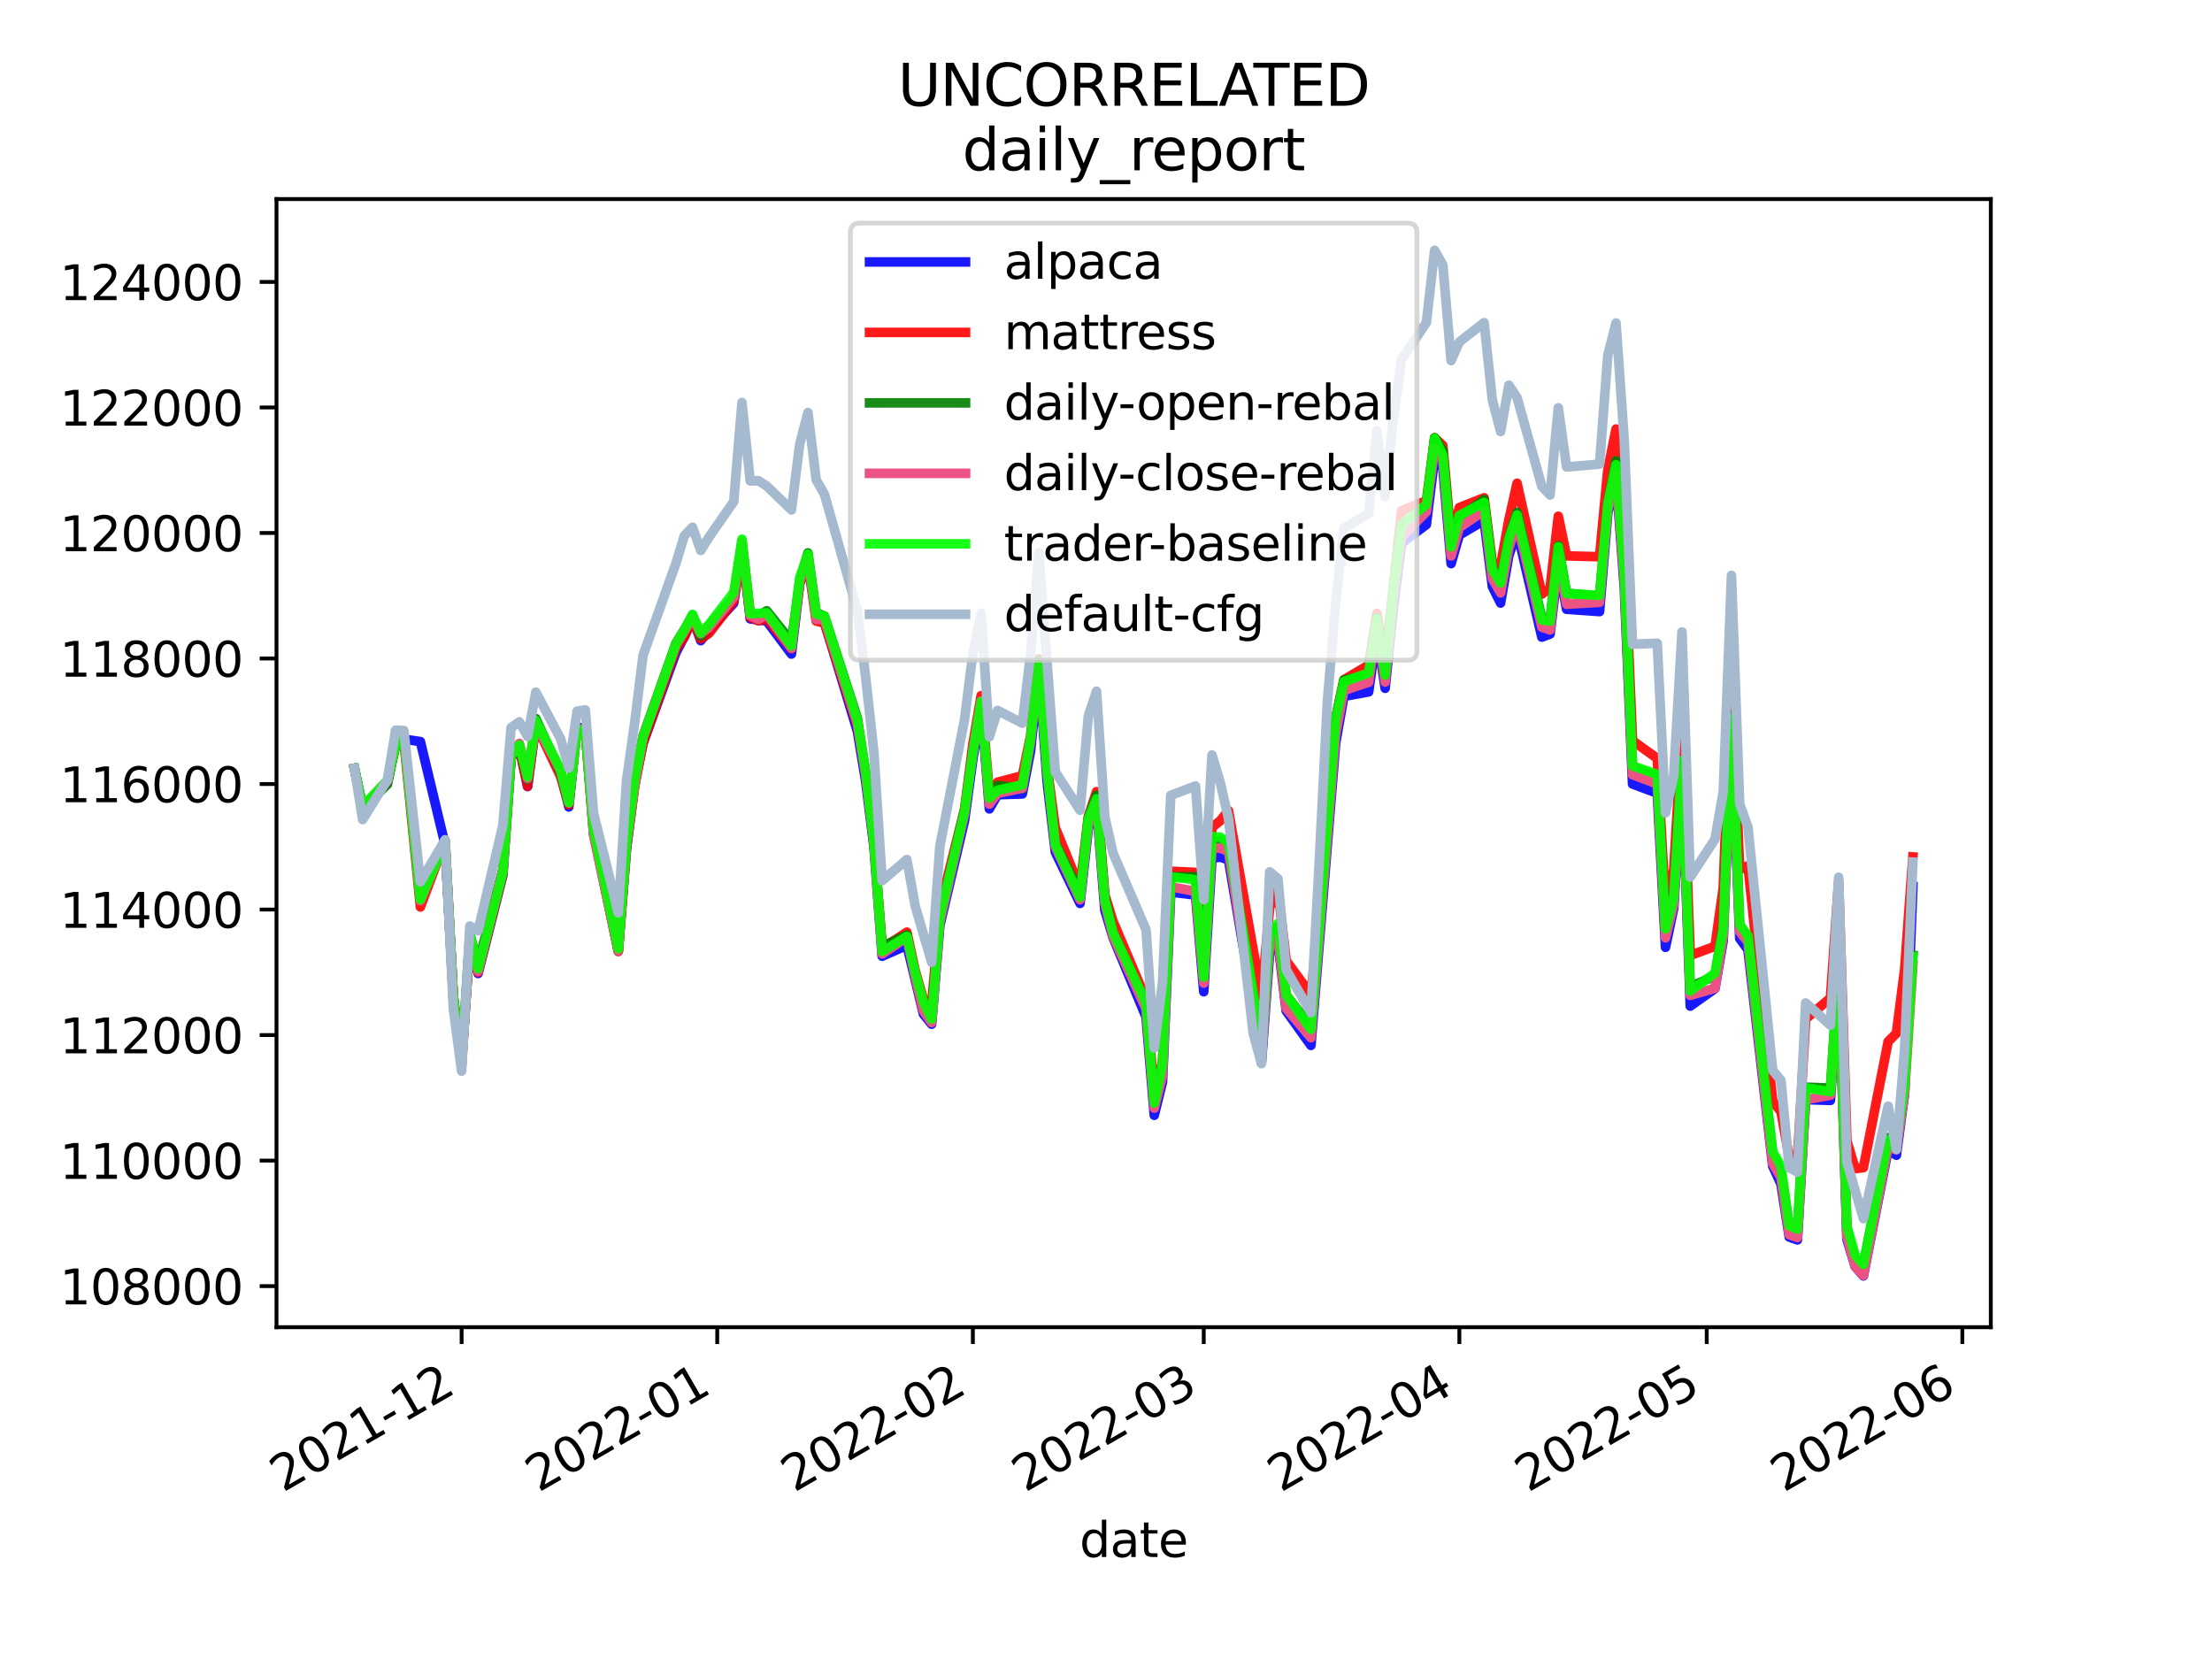 <?xml version="1.0" encoding="utf-8" standalone="no"?>
<!DOCTYPE svg PUBLIC "-//W3C//DTD SVG 1.1//EN"
  "http://www.w3.org/Graphics/SVG/1.1/DTD/svg11.dtd">
<svg height="345.6pt" version="1.1" viewBox="0 0 460.8 345.6" width="460.8pt" xmlns="http://www.w3.org/2000/svg" xmlns:xlink="http://www.w3.org/1999/xlink">
 <defs>
  <style type="text/css">*{stroke-linecap:butt;stroke-linejoin:round;}</style>
 </defs>
 <g id="figure_1">
  <g id="patch_1">
   <path d="M 0 345.6 
L 460.8 345.6 
L 460.8 0 
L 0 0 
z
" style="fill:#ffffff;"/>
  </g>
  <g id="axes_1">
   <g id="patch_2">
    <path d="M 57.6 276.48 
L 414.72 276.48 
L 414.72 41.472 
L 57.6 41.472 
z
" style="fill:#ffffff;"/>
   </g>
   <g id="matplotlib.axis_1">
    <g id="xtick_1">
     <g id="line2d_1">
      <defs>
       <path d="M 0 0 
L 0 3.5 
" id="mdad3deaa3d" style="stroke:#000000;stroke-width:0.8;"/>
      </defs>
      <g>
       <use style="stroke:#000000;stroke-width:0.8;" x="96.163" xlink:href="#mdad3deaa3d" y="276.48"/>
      </g>
     </g>
     <g id="text_1">
      <!-- 2021-12 -->
      <g transform="translate(58.939 310.952)rotate(-30)scale(0.1 -0.1)">
       <defs>
        <path d="M 1228 531 
L 3431 531 
L 3431 0 
L 469 0 
L 469 531 
Q 828 903 1448 1529 
Q 2069 2156 2228 2338 
Q 2531 2678 2651 2914 
Q 2772 3150 2772 3378 
Q 2772 3750 2511 3984 
Q 2250 4219 1831 4219 
Q 1534 4219 1204 4116 
Q 875 4013 500 3803 
L 500 4441 
Q 881 4594 1212 4672 
Q 1544 4750 1819 4750 
Q 2544 4750 2975 4387 
Q 3406 4025 3406 3419 
Q 3406 3131 3298 2873 
Q 3191 2616 2906 2266 
Q 2828 2175 2409 1742 
Q 1991 1309 1228 531 
z
" id="DejaVuSans-32" transform="scale(0.016)"/>
        <path d="M 2034 4250 
Q 1547 4250 1301 3770 
Q 1056 3291 1056 2328 
Q 1056 1369 1301 889 
Q 1547 409 2034 409 
Q 2525 409 2770 889 
Q 3016 1369 3016 2328 
Q 3016 3291 2770 3770 
Q 2525 4250 2034 4250 
z
M 2034 4750 
Q 2819 4750 3233 4129 
Q 3647 3509 3647 2328 
Q 3647 1150 3233 529 
Q 2819 -91 2034 -91 
Q 1250 -91 836 529 
Q 422 1150 422 2328 
Q 422 3509 836 4129 
Q 1250 4750 2034 4750 
z
" id="DejaVuSans-30" transform="scale(0.016)"/>
        <path d="M 794 531 
L 1825 531 
L 1825 4091 
L 703 3866 
L 703 4441 
L 1819 4666 
L 2450 4666 
L 2450 531 
L 3481 531 
L 3481 0 
L 794 0 
L 794 531 
z
" id="DejaVuSans-31" transform="scale(0.016)"/>
        <path d="M 313 2009 
L 1997 2009 
L 1997 1497 
L 313 1497 
L 313 2009 
z
" id="DejaVuSans-2d" transform="scale(0.016)"/>
       </defs>
       <use xlink:href="#DejaVuSans-32"/>
       <use x="63.623" xlink:href="#DejaVuSans-30"/>
       <use x="127.246" xlink:href="#DejaVuSans-32"/>
       <use x="190.869" xlink:href="#DejaVuSans-31"/>
       <use x="254.492" xlink:href="#DejaVuSans-2d"/>
       <use x="290.576" xlink:href="#DejaVuSans-31"/>
       <use x="354.199" xlink:href="#DejaVuSans-32"/>
      </g>
     </g>
    </g>
    <g id="xtick_2">
     <g id="line2d_2">
      <g>
       <use style="stroke:#000000;stroke-width:0.8;" x="149.414" xlink:href="#mdad3deaa3d" y="276.48"/>
      </g>
     </g>
     <g id="text_2">
      <!-- 2022-01 -->
      <g transform="translate(112.189 310.952)rotate(-30)scale(0.1 -0.1)">
       <use xlink:href="#DejaVuSans-32"/>
       <use x="63.623" xlink:href="#DejaVuSans-30"/>
       <use x="127.246" xlink:href="#DejaVuSans-32"/>
       <use x="190.869" xlink:href="#DejaVuSans-32"/>
       <use x="254.492" xlink:href="#DejaVuSans-2d"/>
       <use x="290.576" xlink:href="#DejaVuSans-30"/>
       <use x="354.199" xlink:href="#DejaVuSans-31"/>
      </g>
     </g>
    </g>
    <g id="xtick_3">
     <g id="line2d_3">
      <g>
       <use style="stroke:#000000;stroke-width:0.8;" x="202.664" xlink:href="#mdad3deaa3d" y="276.48"/>
      </g>
     </g>
     <g id="text_3">
      <!-- 2022-02 -->
      <g transform="translate(165.439 310.952)rotate(-30)scale(0.1 -0.1)">
       <use xlink:href="#DejaVuSans-32"/>
       <use x="63.623" xlink:href="#DejaVuSans-30"/>
       <use x="127.246" xlink:href="#DejaVuSans-32"/>
       <use x="190.869" xlink:href="#DejaVuSans-32"/>
       <use x="254.492" xlink:href="#DejaVuSans-2d"/>
       <use x="290.576" xlink:href="#DejaVuSans-30"/>
       <use x="354.199" xlink:href="#DejaVuSans-32"/>
      </g>
     </g>
    </g>
    <g id="xtick_4">
     <g id="line2d_4">
      <g>
       <use style="stroke:#000000;stroke-width:0.8;" x="250.761" xlink:href="#mdad3deaa3d" y="276.48"/>
      </g>
     </g>
     <g id="text_4">
      <!-- 2022-03 -->
      <g transform="translate(213.536 310.952)rotate(-30)scale(0.1 -0.1)">
       <defs>
        <path d="M 2597 2516 
Q 3050 2419 3304 2112 
Q 3559 1806 3559 1356 
Q 3559 666 3084 287 
Q 2609 -91 1734 -91 
Q 1441 -91 1130 -33 
Q 819 25 488 141 
L 488 750 
Q 750 597 1062 519 
Q 1375 441 1716 441 
Q 2309 441 2620 675 
Q 2931 909 2931 1356 
Q 2931 1769 2642 2001 
Q 2353 2234 1838 2234 
L 1294 2234 
L 1294 2753 
L 1863 2753 
Q 2328 2753 2575 2939 
Q 2822 3125 2822 3475 
Q 2822 3834 2567 4026 
Q 2313 4219 1838 4219 
Q 1578 4219 1281 4162 
Q 984 4106 628 3988 
L 628 4550 
Q 988 4650 1302 4700 
Q 1616 4750 1894 4750 
Q 2613 4750 3031 4423 
Q 3450 4097 3450 3541 
Q 3450 3153 3228 2886 
Q 3006 2619 2597 2516 
z
" id="DejaVuSans-33" transform="scale(0.016)"/>
       </defs>
       <use xlink:href="#DejaVuSans-32"/>
       <use x="63.623" xlink:href="#DejaVuSans-30"/>
       <use x="127.246" xlink:href="#DejaVuSans-32"/>
       <use x="190.869" xlink:href="#DejaVuSans-32"/>
       <use x="254.492" xlink:href="#DejaVuSans-2d"/>
       <use x="290.576" xlink:href="#DejaVuSans-30"/>
       <use x="354.199" xlink:href="#DejaVuSans-33"/>
      </g>
     </g>
    </g>
    <g id="xtick_5">
     <g id="line2d_5">
      <g>
       <use style="stroke:#000000;stroke-width:0.8;" x="304.011" xlink:href="#mdad3deaa3d" y="276.48"/>
      </g>
     </g>
     <g id="text_5">
      <!-- 2022-04 -->
      <g transform="translate(266.786 310.952)rotate(-30)scale(0.1 -0.1)">
       <defs>
        <path d="M 2419 4116 
L 825 1625 
L 2419 1625 
L 2419 4116 
z
M 2253 4666 
L 3047 4666 
L 3047 1625 
L 3713 1625 
L 3713 1100 
L 3047 1100 
L 3047 0 
L 2419 0 
L 2419 1100 
L 313 1100 
L 313 1709 
L 2253 4666 
z
" id="DejaVuSans-34" transform="scale(0.016)"/>
       </defs>
       <use xlink:href="#DejaVuSans-32"/>
       <use x="63.623" xlink:href="#DejaVuSans-30"/>
       <use x="127.246" xlink:href="#DejaVuSans-32"/>
       <use x="190.869" xlink:href="#DejaVuSans-32"/>
       <use x="254.492" xlink:href="#DejaVuSans-2d"/>
       <use x="290.576" xlink:href="#DejaVuSans-30"/>
       <use x="354.199" xlink:href="#DejaVuSans-34"/>
      </g>
     </g>
    </g>
    <g id="xtick_6">
     <g id="line2d_6">
      <g>
       <use style="stroke:#000000;stroke-width:0.8;" x="355.544" xlink:href="#mdad3deaa3d" y="276.48"/>
      </g>
     </g>
     <g id="text_6">
      <!-- 2022-05 -->
      <g transform="translate(318.319 310.952)rotate(-30)scale(0.1 -0.1)">
       <defs>
        <path d="M 691 4666 
L 3169 4666 
L 3169 4134 
L 1269 4134 
L 1269 2991 
Q 1406 3038 1543 3061 
Q 1681 3084 1819 3084 
Q 2600 3084 3056 2656 
Q 3513 2228 3513 1497 
Q 3513 744 3044 326 
Q 2575 -91 1722 -91 
Q 1428 -91 1123 -41 
Q 819 9 494 109 
L 494 744 
Q 775 591 1075 516 
Q 1375 441 1709 441 
Q 2250 441 2565 725 
Q 2881 1009 2881 1497 
Q 2881 1984 2565 2268 
Q 2250 2553 1709 2553 
Q 1456 2553 1204 2497 
Q 953 2441 691 2322 
L 691 4666 
z
" id="DejaVuSans-35" transform="scale(0.016)"/>
       </defs>
       <use xlink:href="#DejaVuSans-32"/>
       <use x="63.623" xlink:href="#DejaVuSans-30"/>
       <use x="127.246" xlink:href="#DejaVuSans-32"/>
       <use x="190.869" xlink:href="#DejaVuSans-32"/>
       <use x="254.492" xlink:href="#DejaVuSans-2d"/>
       <use x="290.576" xlink:href="#DejaVuSans-30"/>
       <use x="354.199" xlink:href="#DejaVuSans-35"/>
      </g>
     </g>
    </g>
    <g id="xtick_7">
     <g id="line2d_7">
      <g>
       <use style="stroke:#000000;stroke-width:0.8;" x="408.794" xlink:href="#mdad3deaa3d" y="276.48"/>
      </g>
     </g>
     <g id="text_7">
      <!-- 2022-06 -->
      <g transform="translate(371.569 310.952)rotate(-30)scale(0.1 -0.1)">
       <defs>
        <path d="M 2113 2584 
Q 1688 2584 1439 2293 
Q 1191 2003 1191 1497 
Q 1191 994 1439 701 
Q 1688 409 2113 409 
Q 2538 409 2786 701 
Q 3034 994 3034 1497 
Q 3034 2003 2786 2293 
Q 2538 2584 2113 2584 
z
M 3366 4563 
L 3366 3988 
Q 3128 4100 2886 4159 
Q 2644 4219 2406 4219 
Q 1781 4219 1451 3797 
Q 1122 3375 1075 2522 
Q 1259 2794 1537 2939 
Q 1816 3084 2150 3084 
Q 2853 3084 3261 2657 
Q 3669 2231 3669 1497 
Q 3669 778 3244 343 
Q 2819 -91 2113 -91 
Q 1303 -91 875 529 
Q 447 1150 447 2328 
Q 447 3434 972 4092 
Q 1497 4750 2381 4750 
Q 2619 4750 2861 4703 
Q 3103 4656 3366 4563 
z
" id="DejaVuSans-36" transform="scale(0.016)"/>
       </defs>
       <use xlink:href="#DejaVuSans-32"/>
       <use x="63.623" xlink:href="#DejaVuSans-30"/>
       <use x="127.246" xlink:href="#DejaVuSans-32"/>
       <use x="190.869" xlink:href="#DejaVuSans-32"/>
       <use x="254.492" xlink:href="#DejaVuSans-2d"/>
       <use x="290.576" xlink:href="#DejaVuSans-30"/>
       <use x="354.199" xlink:href="#DejaVuSans-36"/>
      </g>
     </g>
    </g>
    <g id="text_8">
     <!-- date -->
     <g transform="translate(224.885 324.351)scale(0.1 -0.1)">
      <defs>
       <path d="M 2906 2969 
L 2906 4863 
L 3481 4863 
L 3481 0 
L 2906 0 
L 2906 525 
Q 2725 213 2448 61 
Q 2172 -91 1784 -91 
Q 1150 -91 751 415 
Q 353 922 353 1747 
Q 353 2572 751 3078 
Q 1150 3584 1784 3584 
Q 2172 3584 2448 3432 
Q 2725 3281 2906 2969 
z
M 947 1747 
Q 947 1113 1208 752 
Q 1469 391 1925 391 
Q 2381 391 2643 752 
Q 2906 1113 2906 1747 
Q 2906 2381 2643 2742 
Q 2381 3103 1925 3103 
Q 1469 3103 1208 2742 
Q 947 2381 947 1747 
z
" id="DejaVuSans-64" transform="scale(0.016)"/>
       <path d="M 2194 1759 
Q 1497 1759 1228 1600 
Q 959 1441 959 1056 
Q 959 750 1161 570 
Q 1363 391 1709 391 
Q 2188 391 2477 730 
Q 2766 1069 2766 1631 
L 2766 1759 
L 2194 1759 
z
M 3341 1997 
L 3341 0 
L 2766 0 
L 2766 531 
Q 2569 213 2275 61 
Q 1981 -91 1556 -91 
Q 1019 -91 701 211 
Q 384 513 384 1019 
Q 384 1609 779 1909 
Q 1175 2209 1959 2209 
L 2766 2209 
L 2766 2266 
Q 2766 2663 2505 2880 
Q 2244 3097 1772 3097 
Q 1472 3097 1187 3025 
Q 903 2953 641 2809 
L 641 3341 
Q 956 3463 1253 3523 
Q 1550 3584 1831 3584 
Q 2591 3584 2966 3190 
Q 3341 2797 3341 1997 
z
" id="DejaVuSans-61" transform="scale(0.016)"/>
       <path d="M 1172 4494 
L 1172 3500 
L 2356 3500 
L 2356 3053 
L 1172 3053 
L 1172 1153 
Q 1172 725 1289 603 
Q 1406 481 1766 481 
L 2356 481 
L 2356 0 
L 1766 0 
Q 1100 0 847 248 
Q 594 497 594 1153 
L 594 3053 
L 172 3053 
L 172 3500 
L 594 3500 
L 594 4494 
L 1172 4494 
z
" id="DejaVuSans-74" transform="scale(0.016)"/>
       <path d="M 3597 1894 
L 3597 1613 
L 953 1613 
Q 991 1019 1311 708 
Q 1631 397 2203 397 
Q 2534 397 2845 478 
Q 3156 559 3463 722 
L 3463 178 
Q 3153 47 2828 -22 
Q 2503 -91 2169 -91 
Q 1331 -91 842 396 
Q 353 884 353 1716 
Q 353 2575 817 3079 
Q 1281 3584 2069 3584 
Q 2775 3584 3186 3129 
Q 3597 2675 3597 1894 
z
M 3022 2063 
Q 3016 2534 2758 2815 
Q 2500 3097 2075 3097 
Q 1594 3097 1305 2825 
Q 1016 2553 972 2059 
L 3022 2063 
z
" id="DejaVuSans-65" transform="scale(0.016)"/>
      </defs>
      <use xlink:href="#DejaVuSans-64"/>
      <use x="63.477" xlink:href="#DejaVuSans-61"/>
      <use x="124.756" xlink:href="#DejaVuSans-74"/>
      <use x="163.965" xlink:href="#DejaVuSans-65"/>
     </g>
    </g>
   </g>
   <g id="matplotlib.axis_2">
    <g id="ytick_1">
     <g id="line2d_8">
      <defs>
       <path d="M 0 0 
L -3.5 0 
" id="ma241c487b4" style="stroke:#000000;stroke-width:0.8;"/>
      </defs>
      <g>
       <use style="stroke:#000000;stroke-width:0.8;" x="57.6" xlink:href="#ma241c487b4" y="267.922"/>
      </g>
     </g>
     <g id="text_9">
      <!-- 108000 -->
      <g transform="translate(12.425 271.721)scale(0.1 -0.1)">
       <defs>
        <path d="M 2034 2216 
Q 1584 2216 1326 1975 
Q 1069 1734 1069 1313 
Q 1069 891 1326 650 
Q 1584 409 2034 409 
Q 2484 409 2743 651 
Q 3003 894 3003 1313 
Q 3003 1734 2745 1975 
Q 2488 2216 2034 2216 
z
M 1403 2484 
Q 997 2584 770 2862 
Q 544 3141 544 3541 
Q 544 4100 942 4425 
Q 1341 4750 2034 4750 
Q 2731 4750 3128 4425 
Q 3525 4100 3525 3541 
Q 3525 3141 3298 2862 
Q 3072 2584 2669 2484 
Q 3125 2378 3379 2068 
Q 3634 1759 3634 1313 
Q 3634 634 3220 271 
Q 2806 -91 2034 -91 
Q 1263 -91 848 271 
Q 434 634 434 1313 
Q 434 1759 690 2068 
Q 947 2378 1403 2484 
z
M 1172 3481 
Q 1172 3119 1398 2916 
Q 1625 2713 2034 2713 
Q 2441 2713 2670 2916 
Q 2900 3119 2900 3481 
Q 2900 3844 2670 4047 
Q 2441 4250 2034 4250 
Q 1625 4250 1398 4047 
Q 1172 3844 1172 3481 
z
" id="DejaVuSans-38" transform="scale(0.016)"/>
       </defs>
       <use xlink:href="#DejaVuSans-31"/>
       <use x="63.623" xlink:href="#DejaVuSans-30"/>
       <use x="127.246" xlink:href="#DejaVuSans-38"/>
       <use x="190.869" xlink:href="#DejaVuSans-30"/>
       <use x="254.492" xlink:href="#DejaVuSans-30"/>
       <use x="318.115" xlink:href="#DejaVuSans-30"/>
      </g>
     </g>
    </g>
    <g id="ytick_2">
     <g id="line2d_9">
      <g>
       <use style="stroke:#000000;stroke-width:0.8;" x="57.6" xlink:href="#ma241c487b4" y="241.772"/>
      </g>
     </g>
     <g id="text_10">
      <!-- 110000 -->
      <g transform="translate(12.425 245.571)scale(0.1 -0.1)">
       <use xlink:href="#DejaVuSans-31"/>
       <use x="63.623" xlink:href="#DejaVuSans-31"/>
       <use x="127.246" xlink:href="#DejaVuSans-30"/>
       <use x="190.869" xlink:href="#DejaVuSans-30"/>
       <use x="254.492" xlink:href="#DejaVuSans-30"/>
       <use x="318.115" xlink:href="#DejaVuSans-30"/>
      </g>
     </g>
    </g>
    <g id="ytick_3">
     <g id="line2d_10">
      <g>
       <use style="stroke:#000000;stroke-width:0.8;" x="57.6" xlink:href="#ma241c487b4" y="215.623"/>
      </g>
     </g>
     <g id="text_11">
      <!-- 112000 -->
      <g transform="translate(12.425 219.422)scale(0.1 -0.1)">
       <use xlink:href="#DejaVuSans-31"/>
       <use x="63.623" xlink:href="#DejaVuSans-31"/>
       <use x="127.246" xlink:href="#DejaVuSans-32"/>
       <use x="190.869" xlink:href="#DejaVuSans-30"/>
       <use x="254.492" xlink:href="#DejaVuSans-30"/>
       <use x="318.115" xlink:href="#DejaVuSans-30"/>
      </g>
     </g>
    </g>
    <g id="ytick_4">
     <g id="line2d_11">
      <g>
       <use style="stroke:#000000;stroke-width:0.8;" x="57.6" xlink:href="#ma241c487b4" y="189.473"/>
      </g>
     </g>
     <g id="text_12">
      <!-- 114000 -->
      <g transform="translate(12.425 193.273)scale(0.1 -0.1)">
       <use xlink:href="#DejaVuSans-31"/>
       <use x="63.623" xlink:href="#DejaVuSans-31"/>
       <use x="127.246" xlink:href="#DejaVuSans-34"/>
       <use x="190.869" xlink:href="#DejaVuSans-30"/>
       <use x="254.492" xlink:href="#DejaVuSans-30"/>
       <use x="318.115" xlink:href="#DejaVuSans-30"/>
      </g>
     </g>
    </g>
    <g id="ytick_5">
     <g id="line2d_12">
      <g>
       <use style="stroke:#000000;stroke-width:0.8;" x="57.6" xlink:href="#ma241c487b4" y="163.324"/>
      </g>
     </g>
     <g id="text_13">
      <!-- 116000 -->
      <g transform="translate(12.425 167.123)scale(0.1 -0.1)">
       <use xlink:href="#DejaVuSans-31"/>
       <use x="63.623" xlink:href="#DejaVuSans-31"/>
       <use x="127.246" xlink:href="#DejaVuSans-36"/>
       <use x="190.869" xlink:href="#DejaVuSans-30"/>
       <use x="254.492" xlink:href="#DejaVuSans-30"/>
       <use x="318.115" xlink:href="#DejaVuSans-30"/>
      </g>
     </g>
    </g>
    <g id="ytick_6">
     <g id="line2d_13">
      <g>
       <use style="stroke:#000000;stroke-width:0.8;" x="57.6" xlink:href="#ma241c487b4" y="137.174"/>
      </g>
     </g>
     <g id="text_14">
      <!-- 118000 -->
      <g transform="translate(12.425 140.974)scale(0.1 -0.1)">
       <use xlink:href="#DejaVuSans-31"/>
       <use x="63.623" xlink:href="#DejaVuSans-31"/>
       <use x="127.246" xlink:href="#DejaVuSans-38"/>
       <use x="190.869" xlink:href="#DejaVuSans-30"/>
       <use x="254.492" xlink:href="#DejaVuSans-30"/>
       <use x="318.115" xlink:href="#DejaVuSans-30"/>
      </g>
     </g>
    </g>
    <g id="ytick_7">
     <g id="line2d_14">
      <g>
       <use style="stroke:#000000;stroke-width:0.8;" x="57.6" xlink:href="#ma241c487b4" y="111.025"/>
      </g>
     </g>
     <g id="text_15">
      <!-- 120000 -->
      <g transform="translate(12.425 114.824)scale(0.1 -0.1)">
       <use xlink:href="#DejaVuSans-31"/>
       <use x="63.623" xlink:href="#DejaVuSans-32"/>
       <use x="127.246" xlink:href="#DejaVuSans-30"/>
       <use x="190.869" xlink:href="#DejaVuSans-30"/>
       <use x="254.492" xlink:href="#DejaVuSans-30"/>
       <use x="318.115" xlink:href="#DejaVuSans-30"/>
      </g>
     </g>
    </g>
    <g id="ytick_8">
     <g id="line2d_15">
      <g>
       <use style="stroke:#000000;stroke-width:0.8;" x="57.6" xlink:href="#ma241c487b4" y="84.876"/>
      </g>
     </g>
     <g id="text_16">
      <!-- 122000 -->
      <g transform="translate(12.425 88.675)scale(0.1 -0.1)">
       <use xlink:href="#DejaVuSans-31"/>
       <use x="63.623" xlink:href="#DejaVuSans-32"/>
       <use x="127.246" xlink:href="#DejaVuSans-32"/>
       <use x="190.869" xlink:href="#DejaVuSans-30"/>
       <use x="254.492" xlink:href="#DejaVuSans-30"/>
       <use x="318.115" xlink:href="#DejaVuSans-30"/>
      </g>
     </g>
    </g>
    <g id="ytick_9">
     <g id="line2d_16">
      <g>
       <use style="stroke:#000000;stroke-width:0.8;" x="57.6" xlink:href="#ma241c487b4" y="58.726"/>
      </g>
     </g>
     <g id="text_17">
      <!-- 124000 -->
      <g transform="translate(12.425 62.525)scale(0.1 -0.1)">
       <use xlink:href="#DejaVuSans-31"/>
       <use x="63.623" xlink:href="#DejaVuSans-32"/>
       <use x="127.246" xlink:href="#DejaVuSans-34"/>
       <use x="190.869" xlink:href="#DejaVuSans-30"/>
       <use x="254.492" xlink:href="#DejaVuSans-30"/>
       <use x="318.115" xlink:href="#DejaVuSans-30"/>
      </g>
     </g>
    </g>
   </g>
   <g id="line2d_17">
    <path clip-path="url(#p56e1b8a237)" d="M 73.833 160.048 
L 75.55 167.984 
L 80.704 163.116 
L 82.421 154.553 
L 84.139 153.979 
L 87.575 154.49 
L 92.728 175.991 
L 94.446 208.01 
L 96.163 221.194 
L 97.881 196.427 
L 99.599 202.802 
L 104.752 182.331 
L 106.47 157.886 
L 108.188 155.374 
L 109.905 163.859 
L 111.623 150.873 
L 116.776 161.101 
L 118.494 168.099 
L 120.212 151.424 
L 121.93 151.861 
L 123.647 173.271 
L 128.801 198.093 
L 130.518 176.784 
L 132.236 163.28 
L 133.954 154.855 
L 140.825 135.93 
L 142.543 132.657 
L 144.26 128.782 
L 145.978 133.463 
L 147.696 131.246 
L 152.849 125.659 
L 154.567 113.481 
L 156.285 128.914 
L 159.72 129.359 
L 164.873 136.251 
L 166.591 121.658 
L 168.309 116.994 
L 170.027 128.698 
L 171.744 129.633 
L 178.615 152.367 
L 180.333 162.741 
L 182.051 176.424 
L 183.769 199.194 
L 188.922 196.938 
L 192.357 211.226 
L 194.075 213.362 
L 195.793 192.769 
L 200.946 170.874 
L 202.664 158.143 
L 204.382 146.956 
L 206.099 168.511 
L 207.817 165.56 
L 212.97 165.39 
L 214.688 156.428 
L 216.406 139.373 
L 218.124 162.779 
L 219.841 177.509 
L 224.995 188.198 
L 226.712 172.618 
L 228.43 167.85 
L 230.148 189.573 
L 231.866 195.329 
L 238.737 211.849 
L 240.454 232.337 
L 242.172 225.377 
L 243.89 185.837 
L 249.043 186.456 
L 250.761 206.599 
L 252.479 178.79 
L 254.196 178.564 
L 255.914 179.104 
L 261.067 209.628 
L 262.785 221.417 
L 264.503 198.388 
L 266.221 196.366 
L 267.938 210.596 
L 273.092 217.776 
L 278.245 154.791 
L 279.963 145.061 
L 285.116 144.13 
L 286.834 131.875 
L 288.551 143.379 
L 290.269 126.534 
L 291.987 113.166 
L 297.14 109.274 
L 298.858 95.295 
L 300.576 97.552 
L 302.293 117.415 
L 304.011 111.445 
L 309.164 108.425 
L 310.882 122.2 
L 312.6 125.628 
L 314.318 115.74 
L 316.035 110.62 
L 321.189 132.727 
L 322.906 132.085 
L 324.624 117.582 
L 326.342 126.915 
L 333.213 127.403 
L 334.931 106.952 
L 336.648 99.283 
L 338.366 122.429 
L 340.084 163.316 
L 345.237 165.247 
L 346.955 197.349 
L 348.673 189.179 
L 350.39 161.264 
L 352.108 209.591 
L 357.261 205.943 
L 358.979 195.939 
L 360.697 151.882 
L 362.415 195.515 
L 364.132 197.839 
L 369.286 242.923 
L 371.003 246.637 
L 372.721 257.688 
L 374.439 258.289 
L 376.157 229.069 
L 381.31 229.236 
L 383.028 202.639 
L 384.745 258.161 
L 386.463 263.843 
L 388.181 265.798 
L 393.334 239.525 
L 395.052 240.658 
L 396.77 227.762 
L 398.487 184.698 
L 398.487 184.698 
" style="fill:none;stroke:#0000ff;stroke-linecap:square;stroke-opacity:0.9;stroke-width:2;"/>
   </g>
   <g id="line2d_18">
    <path clip-path="url(#p56e1b8a237)" d="M 73.833 160.048 
L 75.55 168.961 
L 80.704 162.731 
L 82.421 155.375 
L 84.139 154.421 
L 87.575 188.94 
L 92.728 175.207 
L 94.446 207.681 
L 96.163 221.9 
L 97.881 196.008 
L 99.599 202.558 
L 104.752 182.133 
L 106.47 157.448 
L 108.188 156.081 
L 109.905 163.791 
L 111.623 150.917 
L 116.776 161.754 
L 118.494 167.645 
L 120.212 151.66 
L 121.93 152.216 
L 123.647 173.642 
L 128.801 198.224 
L 130.518 176.543 
L 132.236 163.74 
L 133.954 154.8 
L 140.825 135.158 
L 142.543 132.745 
L 144.26 129 
L 145.978 133.095 
L 147.696 131.936 
L 152.849 125.214 
L 154.567 114.644 
L 156.285 128.589 
L 158.002 129.337 
L 159.72 128.912 
L 164.873 135.124 
L 166.591 121.538 
L 168.309 117.117 
L 170.027 129.377 
L 171.744 129.79 
L 178.615 151.191 
L 180.333 160.744 
L 182.051 175.061 
L 183.769 197.553 
L 188.922 194.182 
L 190.64 202.122 
L 192.357 208.138 
L 194.075 209.445 
L 195.793 189.135 
L 200.946 168.516 
L 202.664 155.058 
L 204.382 144.92 
L 206.099 165.112 
L 207.817 162.935 
L 212.97 161.599 
L 214.688 153.271 
L 216.406 137.245 
L 218.124 159.6 
L 219.841 172.427 
L 224.995 185.047 
L 226.712 170.11 
L 228.43 164.916 
L 230.148 186.342 
L 231.866 191.924 
L 238.737 208.141 
L 240.454 227.605 
L 242.172 221.348 
L 243.89 181.488 
L 249.043 181.731 
L 250.761 200.312 
L 252.479 172.339 
L 254.196 170.985 
L 255.914 168.866 
L 262.785 207.556 
L 264.503 188.963 
L 266.221 185.342 
L 267.938 200.135 
L 273.092 207.175 
L 274.809 190.639 
L 276.527 171.074 
L 278.245 149.528 
L 279.963 141.587 
L 285.116 138.556 
L 286.834 127.776 
L 288.551 137.994 
L 291.987 106.356 
L 297.14 104.327 
L 298.858 91.204 
L 300.576 92.824 
L 302.293 112.232 
L 304.011 105.73 
L 309.164 103.7 
L 310.882 117.252 
L 312.6 117.795 
L 314.318 108.308 
L 316.035 100.669 
L 321.189 123.765 
L 322.906 122.504 
L 324.624 107.548 
L 326.342 115.804 
L 333.213 115.977 
L 334.931 97.925 
L 336.648 89.377 
L 338.366 113.658 
L 340.084 154.299 
L 345.237 157.987 
L 346.955 188.625 
L 348.673 181.108 
L 350.39 151.933 
L 352.108 199.036 
L 357.261 197.131 
L 358.979 184.956 
L 360.697 140.359 
L 362.415 181.131 
L 364.132 180.359 
L 369.286 229.373 
L 371.003 231.595 
L 372.721 241.012 
L 374.439 241.616 
L 376.157 212.275 
L 381.31 207.902 
L 383.028 183.624 
L 384.745 237.68 
L 386.463 243.456 
L 388.181 243.235 
L 393.334 216.989 
L 395.052 215.249 
L 396.77 201.935 
L 398.487 178.515 
L 398.487 178.515 
" style="fill:none;stroke:#ff0000;stroke-linecap:square;stroke-opacity:0.9;stroke-width:2;"/>
   </g>
   <g id="line2d_19">
    <path clip-path="url(#p56e1b8a237)" d="M 73.833 160.048 
L 75.55 168.412 
L 80.704 163.401 
L 82.421 155.15 
L 84.139 153.243 
L 87.575 187.425 
L 92.728 175.225 
L 94.446 207.456 
L 96.163 221.506 
L 97.881 194.774 
L 99.599 200.869 
L 104.752 181.098 
L 106.47 157.491 
L 108.188 155.636 
L 109.905 162.374 
L 111.623 149.676 
L 116.776 161.062 
L 118.494 167.249 
L 120.212 151.612 
L 121.93 151.997 
L 123.647 172.558 
L 128.801 198.04 
L 130.518 174.731 
L 132.236 162.35 
L 133.954 153.322 
L 140.825 133.962 
L 142.543 131.224 
L 144.26 128.237 
L 145.978 132.458 
L 147.696 130.338 
L 152.849 124.374 
L 154.567 112.866 
L 156.285 127.938 
L 158.002 128.395 
L 159.72 127.227 
L 164.873 133.645 
L 166.591 121.068 
L 168.309 115.18 
L 170.027 127.648 
L 171.744 128.351 
L 178.615 149.621 
L 180.333 161.229 
L 182.051 175.538 
L 183.769 197.169 
L 188.922 194.775 
L 190.64 203.236 
L 192.357 209.585 
L 194.075 211.578 
L 195.793 191.238 
L 200.946 168.632 
L 202.664 156.632 
L 204.382 146.346 
L 206.099 166.93 
L 207.817 163.597 
L 212.97 164.326 
L 214.688 154.547 
L 216.406 137.539 
L 218.124 160.614 
L 219.841 175.686 
L 224.995 186.102 
L 226.712 170.393 
L 228.43 165.693 
L 230.148 186.865 
L 231.866 194.183 
L 238.737 209.19 
L 240.454 229.681 
L 242.172 221.63 
L 243.89 182.64 
L 249.043 182.646 
L 250.761 203.303 
L 252.479 175.259 
L 254.196 175.081 
L 255.914 175.108 
L 262.785 218.009 
L 264.503 194.015 
L 266.221 192.989 
L 267.938 207.309 
L 273.092 213.882 
L 274.809 194.206 
L 278.245 149.761 
L 279.963 141.673 
L 285.116 140.598 
L 286.834 128.607 
L 288.551 140.775 
L 290.269 122.935 
L 291.987 109.68 
L 297.14 105.564 
L 298.858 91.19 
L 300.576 93.849 
L 302.293 113.676 
L 304.011 107.827 
L 309.164 104.064 
L 310.882 118.378 
L 312.6 121.328 
L 314.318 111.893 
L 316.035 106.732 
L 321.189 128.718 
L 322.906 129.144 
L 324.624 113.694 
L 326.342 123.549 
L 333.213 124.223 
L 334.931 104.848 
L 336.648 95.989 
L 338.366 118.658 
L 340.084 159.709 
L 345.237 161.697 
L 346.955 194.121 
L 348.673 186.485 
L 350.39 158.654 
L 352.108 205.554 
L 357.261 203.311 
L 358.979 192.596 
L 360.697 149.249 
L 362.415 192.637 
L 364.132 195.364 
L 369.286 240.362 
L 371.003 243.854 
L 372.721 255.293 
L 374.439 256.544 
L 376.157 226.48 
L 381.31 226.66 
L 383.028 201.12 
L 384.745 255.952 
L 386.463 262.474 
L 388.181 263.537 
L 393.334 236.99 
L 395.052 237.996 
L 396.77 225.769 
L 398.487 199.035 
L 398.487 199.035 
" style="fill:none;stroke:#008000;stroke-linecap:square;stroke-opacity:0.9;stroke-width:2;"/>
   </g>
   <g id="line2d_20">
    <path clip-path="url(#p56e1b8a237)" d="M 73.833 160.048 
L 75.55 168.24 
L 80.704 162.742 
L 82.421 154.693 
L 84.139 153.71 
L 87.575 187.635 
L 92.728 175.544 
L 94.446 208.179 
L 96.163 221.227 
L 97.881 195.616 
L 99.599 202.368 
L 104.752 181.288 
L 106.47 157.422 
L 108.188 154.87 
L 109.905 162.157 
L 111.623 150.897 
L 116.776 160.575 
L 118.494 167.276 
L 120.212 151.847 
L 121.93 152.133 
L 123.647 173.96 
L 128.801 198.069 
L 130.518 175.588 
L 132.236 163.477 
L 133.954 153.581 
L 140.825 134.398 
L 144.26 128.765 
L 145.978 132.02 
L 147.696 130.753 
L 152.849 124.436 
L 154.567 112.897 
L 156.285 128.218 
L 158.002 129.053 
L 159.72 128.022 
L 164.873 135.059 
L 166.591 121.123 
L 168.309 116.217 
L 170.027 129.018 
L 171.744 129.106 
L 178.615 150.813 
L 180.333 161.368 
L 182.051 175.569 
L 183.769 198.722 
L 188.922 195.266 
L 190.64 203.435 
L 192.357 210.589 
L 194.075 213.013 
L 195.793 191.998 
L 200.946 169.51 
L 202.664 156.762 
L 204.382 146.028 
L 206.099 167.509 
L 207.817 165.246 
L 212.97 164.194 
L 214.688 154.51 
L 216.406 138.163 
L 218.124 160.638 
L 219.841 176.399 
L 224.995 187.43 
L 226.712 171.925 
L 228.43 167.38 
L 230.148 188.114 
L 231.866 195.074 
L 238.737 210.181 
L 240.454 230.839 
L 242.172 224.142 
L 243.89 184.74 
L 249.043 185.691 
L 250.761 204.797 
L 252.479 176.686 
L 254.196 176.691 
L 255.914 177.344 
L 262.785 220.725 
L 264.503 196.542 
L 266.221 195.578 
L 267.938 210.048 
L 273.092 216.174 
L 278.245 152.927 
L 279.963 143.816 
L 285.116 142.116 
L 286.834 130.358 
L 288.551 142.085 
L 290.269 124.679 
L 291.987 111.812 
L 297.14 106.597 
L 298.858 93.407 
L 300.576 95.811 
L 302.293 115.807 
L 304.011 109.885 
L 309.164 106.426 
L 310.882 120.512 
L 312.6 123.505 
L 314.318 114.17 
L 316.035 108.758 
L 321.189 130.638 
L 322.906 131.221 
L 324.624 116.244 
L 326.342 125.874 
L 333.213 125.471 
L 334.931 106.241 
L 336.648 98.744 
L 338.366 120.91 
L 340.084 161.365 
L 345.237 163.326 
L 346.955 195.361 
L 348.673 188.373 
L 350.39 160.606 
L 352.108 207.346 
L 357.261 205.873 
L 358.979 195.029 
L 360.697 151.735 
L 362.415 194.067 
L 364.132 196.276 
L 369.286 242.388 
L 371.003 245.27 
L 372.721 257.194 
L 374.439 257.796 
L 376.157 229.086 
L 381.31 228.145 
L 383.028 203.378 
L 384.745 257.592 
L 386.463 263.821 
L 388.181 265.69 
L 393.334 238.919 
L 395.052 239.529 
L 396.77 227.641 
L 398.487 201.014 
L 398.487 201.014 
" style="fill:none;stroke:#ec5283;stroke-linecap:square;stroke-width:2;"/>
   </g>
   <g id="line2d_21">
    <path clip-path="url(#p56e1b8a237)" d="M 73.833 160.048 
L 75.55 167.945 
L 80.704 162.55 
L 82.421 155.415 
L 84.139 153.26 
L 87.575 187.363 
L 92.728 175.414 
L 94.446 207.888 
L 96.163 221.129 
L 97.881 194.43 
L 99.599 201.762 
L 104.752 181.698 
L 106.47 157.425 
L 108.188 155.181 
L 109.905 161.798 
L 111.623 150.108 
L 116.776 160.292 
L 118.494 167.195 
L 120.212 152.008 
L 121.93 152.325 
L 123.647 172.669 
L 128.801 197.623 
L 130.518 175.612 
L 132.236 162.237 
L 133.954 153.571 
L 140.825 134.115 
L 142.543 131.212 
L 144.26 127.998 
L 145.978 131.838 
L 147.696 130.087 
L 152.849 123.388 
L 154.567 112.326 
L 156.285 127.844 
L 159.72 127.668 
L 164.873 134.536 
L 166.591 120.315 
L 168.309 115.455 
L 170.027 127.896 
L 171.744 128.354 
L 178.615 150.026 
L 180.333 160.588 
L 182.051 175.398 
L 183.769 198.195 
L 188.922 195.061 
L 190.64 202.523 
L 192.357 208.686 
L 194.075 212.285 
L 195.793 190.918 
L 200.946 168.953 
L 202.664 156.847 
L 204.382 146.187 
L 206.099 166.265 
L 207.817 164.616 
L 212.97 163.493 
L 214.688 153.744 
L 216.406 138.011 
L 218.124 160.309 
L 219.841 175.933 
L 224.995 186.887 
L 226.712 170.619 
L 228.43 166.411 
L 230.148 187.453 
L 231.866 194.25 
L 238.737 208.95 
L 240.454 229.764 
L 242.172 221.617 
L 243.89 182.679 
L 249.043 183.254 
L 250.761 203.565 
L 252.479 174.299 
L 254.196 174.388 
L 255.914 175.504 
L 261.067 206.958 
L 262.785 218.683 
L 264.503 194.01 
L 266.221 192.362 
L 267.938 207.256 
L 273.092 214.421 
L 278.245 149.83 
L 279.963 141.989 
L 285.116 140.182 
L 286.834 128.898 
L 288.551 140.62 
L 290.269 122.465 
L 291.987 109.252 
L 297.14 105.085 
L 298.858 91.286 
L 300.576 94.806 
L 302.293 113.925 
L 304.011 107.383 
L 309.164 104.668 
L 310.882 118.652 
L 312.6 121.434 
L 314.318 112.2 
L 316.035 107.285 
L 321.189 129.147 
L 322.906 129.388 
L 324.624 113.906 
L 326.342 123.662 
L 333.213 124.022 
L 334.931 104.891 
L 336.648 96.805 
L 338.366 119.03 
L 340.084 159.543 
L 345.237 161.308 
L 346.955 193.507 
L 348.673 186.88 
L 350.39 158.43 
L 352.108 206.434 
L 357.261 202.719 
L 358.979 193.522 
L 360.697 149.684 
L 362.415 192.567 
L 364.132 194.976 
L 369.286 239.925 
L 371.003 242.866 
L 372.721 255.316 
L 374.439 256.06 
L 376.157 226.625 
L 381.31 227.43 
L 383.028 200.505 
L 384.745 255.386 
L 386.463 261.472 
L 388.181 263.41 
L 393.334 237.468 
L 395.052 237.813 
L 396.77 226.012 
L 398.487 199.241 
L 398.487 199.241 
" style="fill:none;stroke:#00ff00;stroke-linecap:square;stroke-opacity:0.9;stroke-width:2;"/>
   </g>
   <g id="line2d_22">
    <path clip-path="url(#p56e1b8a237)" d="M 73.833 160.048 
L 75.55 170.739 
L 80.704 162.422 
L 82.421 152.108 
L 84.139 152.187 
L 87.575 183.699 
L 92.728 174.938 
L 94.446 210.258 
L 96.163 223.142 
L 97.881 192.906 
L 99.599 193.891 
L 104.752 171.918 
L 106.47 151.578 
L 108.188 150.37 
L 109.905 153.408 
L 111.623 144.188 
L 116.776 153.898 
L 118.494 159.986 
L 120.212 148.161 
L 121.93 147.885 
L 123.647 169.387 
L 128.801 190.137 
L 130.518 162.603 
L 132.236 150.417 
L 133.954 136.516 
L 140.825 117.305 
L 142.543 111.647 
L 144.26 109.835 
L 145.978 114.673 
L 147.696 111.894 
L 152.849 104.494 
L 154.567 83.849 
L 156.285 100.185 
L 158.002 100.144 
L 159.72 101.239 
L 164.873 106.221 
L 166.591 92.541 
L 168.309 85.95 
L 170.027 99.946 
L 171.744 102.97 
L 178.615 127.245 
L 180.333 141.078 
L 182.051 156.718 
L 183.769 183.46 
L 188.922 179.054 
L 190.64 188.698 
L 194.075 200.449 
L 195.793 176.234 
L 200.946 149.785 
L 202.664 136.089 
L 204.382 127.725 
L 206.099 153.478 
L 207.817 147.995 
L 212.97 150.658 
L 214.688 136.195 
L 216.406 115.115 
L 219.841 160.783 
L 224.995 168.79 
L 226.712 149.211 
L 228.43 143.987 
L 230.148 170.132 
L 231.866 177.728 
L 238.737 193.683 
L 240.454 218.295 
L 242.172 204.72 
L 243.89 165.686 
L 249.043 163.735 
L 250.761 187.398 
L 252.479 157.271 
L 254.196 162.997 
L 255.914 170.483 
L 261.067 215.281 
L 262.785 221.579 
L 264.503 181.621 
L 266.221 183.055 
L 267.938 202.023 
L 273.092 210.965 
L 274.809 179.801 
L 276.527 145.989 
L 278.245 125.582 
L 279.963 110.084 
L 285.116 106.93 
L 286.834 89.709 
L 288.551 103.474 
L 290.269 87.181 
L 291.987 74.886 
L 297.14 67.176 
L 298.858 52.154 
L 300.576 55.217 
L 302.293 75.118 
L 304.011 71.234 
L 309.164 67.21 
L 310.882 83.323 
L 312.6 89.911 
L 314.318 80.237 
L 316.035 82.83 
L 321.189 101.301 
L 322.906 103.118 
L 324.624 84.95 
L 326.342 97.277 
L 333.213 96.691 
L 334.931 74.023 
L 336.648 67.293 
L 338.366 91.848 
L 340.084 134.2 
L 345.237 134.004 
L 346.955 169.324 
L 348.673 161.505 
L 350.39 131.64 
L 352.108 182.699 
L 357.261 174.814 
L 358.979 164.98 
L 360.697 119.866 
L 362.415 167.488 
L 364.132 172.304 
L 369.286 222.963 
L 371.003 225.049 
L 372.721 243.247 
L 374.439 244.169 
L 376.157 208.937 
L 381.31 213.569 
L 383.028 182.742 
L 384.745 242.098 
L 388.181 253.854 
L 393.334 230.421 
L 395.052 239.426 
L 396.77 218.472 
L 398.487 179.594 
L 398.487 179.594 
" style="fill:none;stroke:#a5b9cf;stroke-linecap:square;stroke-width:2;"/>
   </g>
   <g id="patch_3">
    <path d="M 57.6 276.48 
L 57.6 41.472 
" style="fill:none;stroke:#000000;stroke-linecap:square;stroke-linejoin:miter;stroke-width:0.8;"/>
   </g>
   <g id="patch_4">
    <path d="M 414.72 276.48 
L 414.72 41.472 
" style="fill:none;stroke:#000000;stroke-linecap:square;stroke-linejoin:miter;stroke-width:0.8;"/>
   </g>
   <g id="patch_5">
    <path d="M 57.6 276.48 
L 414.72 276.48 
" style="fill:none;stroke:#000000;stroke-linecap:square;stroke-linejoin:miter;stroke-width:0.8;"/>
   </g>
   <g id="patch_6">
    <path d="M 57.6 41.472 
L 414.72 41.472 
" style="fill:none;stroke:#000000;stroke-linecap:square;stroke-linejoin:miter;stroke-width:0.8;"/>
   </g>
   <g id="text_18">
    <!-- UNCORRELATED -->
    <g transform="translate(187.044 22.035)scale(0.12 -0.12)">
     <defs>
      <path d="M 556 4666 
L 1191 4666 
L 1191 1831 
Q 1191 1081 1462 751 
Q 1734 422 2344 422 
Q 2950 422 3222 751 
Q 3494 1081 3494 1831 
L 3494 4666 
L 4128 4666 
L 4128 1753 
Q 4128 841 3676 375 
Q 3225 -91 2344 -91 
Q 1459 -91 1007 375 
Q 556 841 556 1753 
L 556 4666 
z
" id="DejaVuSans-55" transform="scale(0.016)"/>
      <path d="M 628 4666 
L 1478 4666 
L 3547 763 
L 3547 4666 
L 4159 4666 
L 4159 0 
L 3309 0 
L 1241 3903 
L 1241 0 
L 628 0 
L 628 4666 
z
" id="DejaVuSans-4e" transform="scale(0.016)"/>
      <path d="M 4122 4306 
L 4122 3641 
Q 3803 3938 3442 4084 
Q 3081 4231 2675 4231 
Q 1875 4231 1450 3742 
Q 1025 3253 1025 2328 
Q 1025 1406 1450 917 
Q 1875 428 2675 428 
Q 3081 428 3442 575 
Q 3803 722 4122 1019 
L 4122 359 
Q 3791 134 3420 21 
Q 3050 -91 2638 -91 
Q 1578 -91 968 557 
Q 359 1206 359 2328 
Q 359 3453 968 4101 
Q 1578 4750 2638 4750 
Q 3056 4750 3426 4639 
Q 3797 4528 4122 4306 
z
" id="DejaVuSans-43" transform="scale(0.016)"/>
      <path d="M 2522 4238 
Q 1834 4238 1429 3725 
Q 1025 3213 1025 2328 
Q 1025 1447 1429 934 
Q 1834 422 2522 422 
Q 3209 422 3611 934 
Q 4013 1447 4013 2328 
Q 4013 3213 3611 3725 
Q 3209 4238 2522 4238 
z
M 2522 4750 
Q 3503 4750 4090 4092 
Q 4678 3434 4678 2328 
Q 4678 1225 4090 567 
Q 3503 -91 2522 -91 
Q 1538 -91 948 565 
Q 359 1222 359 2328 
Q 359 3434 948 4092 
Q 1538 4750 2522 4750 
z
" id="DejaVuSans-4f" transform="scale(0.016)"/>
      <path d="M 2841 2188 
Q 3044 2119 3236 1894 
Q 3428 1669 3622 1275 
L 4263 0 
L 3584 0 
L 2988 1197 
Q 2756 1666 2539 1819 
Q 2322 1972 1947 1972 
L 1259 1972 
L 1259 0 
L 628 0 
L 628 4666 
L 2053 4666 
Q 2853 4666 3247 4331 
Q 3641 3997 3641 3322 
Q 3641 2881 3436 2590 
Q 3231 2300 2841 2188 
z
M 1259 4147 
L 1259 2491 
L 2053 2491 
Q 2509 2491 2742 2702 
Q 2975 2913 2975 3322 
Q 2975 3731 2742 3939 
Q 2509 4147 2053 4147 
L 1259 4147 
z
" id="DejaVuSans-52" transform="scale(0.016)"/>
      <path d="M 628 4666 
L 3578 4666 
L 3578 4134 
L 1259 4134 
L 1259 2753 
L 3481 2753 
L 3481 2222 
L 1259 2222 
L 1259 531 
L 3634 531 
L 3634 0 
L 628 0 
L 628 4666 
z
" id="DejaVuSans-45" transform="scale(0.016)"/>
      <path d="M 628 4666 
L 1259 4666 
L 1259 531 
L 3531 531 
L 3531 0 
L 628 0 
L 628 4666 
z
" id="DejaVuSans-4c" transform="scale(0.016)"/>
      <path d="M 2188 4044 
L 1331 1722 
L 3047 1722 
L 2188 4044 
z
M 1831 4666 
L 2547 4666 
L 4325 0 
L 3669 0 
L 3244 1197 
L 1141 1197 
L 716 0 
L 50 0 
L 1831 4666 
z
" id="DejaVuSans-41" transform="scale(0.016)"/>
      <path d="M -19 4666 
L 3928 4666 
L 3928 4134 
L 2272 4134 
L 2272 0 
L 1638 0 
L 1638 4134 
L -19 4134 
L -19 4666 
z
" id="DejaVuSans-54" transform="scale(0.016)"/>
      <path d="M 1259 4147 
L 1259 519 
L 2022 519 
Q 2988 519 3436 956 
Q 3884 1394 3884 2338 
Q 3884 3275 3436 3711 
Q 2988 4147 2022 4147 
L 1259 4147 
z
M 628 4666 
L 1925 4666 
Q 3281 4666 3915 4102 
Q 4550 3538 4550 2338 
Q 4550 1131 3912 565 
Q 3275 0 1925 0 
L 628 0 
L 628 4666 
z
" id="DejaVuSans-44" transform="scale(0.016)"/>
     </defs>
     <use xlink:href="#DejaVuSans-55"/>
     <use x="73.193" xlink:href="#DejaVuSans-4e"/>
     <use x="147.998" xlink:href="#DejaVuSans-43"/>
     <use x="217.822" xlink:href="#DejaVuSans-4f"/>
     <use x="296.533" xlink:href="#DejaVuSans-52"/>
     <use x="366.016" xlink:href="#DejaVuSans-52"/>
     <use x="435.498" xlink:href="#DejaVuSans-45"/>
     <use x="498.682" xlink:href="#DejaVuSans-4c"/>
     <use x="556.645" xlink:href="#DejaVuSans-41"/>
     <use x="617.303" xlink:href="#DejaVuSans-54"/>
     <use x="678.387" xlink:href="#DejaVuSans-45"/>
     <use x="741.57" xlink:href="#DejaVuSans-44"/>
    </g>
    <!-- daily_report -->
    <g transform="translate(200.467 35.472)scale(0.12 -0.12)">
     <defs>
      <path d="M 603 3500 
L 1178 3500 
L 1178 0 
L 603 0 
L 603 3500 
z
M 603 4863 
L 1178 4863 
L 1178 4134 
L 603 4134 
L 603 4863 
z
" id="DejaVuSans-69" transform="scale(0.016)"/>
      <path d="M 603 4863 
L 1178 4863 
L 1178 0 
L 603 0 
L 603 4863 
z
" id="DejaVuSans-6c" transform="scale(0.016)"/>
      <path d="M 2059 -325 
Q 1816 -950 1584 -1140 
Q 1353 -1331 966 -1331 
L 506 -1331 
L 506 -850 
L 844 -850 
Q 1081 -850 1212 -737 
Q 1344 -625 1503 -206 
L 1606 56 
L 191 3500 
L 800 3500 
L 1894 763 
L 2988 3500 
L 3597 3500 
L 2059 -325 
z
" id="DejaVuSans-79" transform="scale(0.016)"/>
      <path d="M 3263 -1063 
L 3263 -1509 
L -63 -1509 
L -63 -1063 
L 3263 -1063 
z
" id="DejaVuSans-5f" transform="scale(0.016)"/>
      <path d="M 2631 2963 
Q 2534 3019 2420 3045 
Q 2306 3072 2169 3072 
Q 1681 3072 1420 2755 
Q 1159 2438 1159 1844 
L 1159 0 
L 581 0 
L 581 3500 
L 1159 3500 
L 1159 2956 
Q 1341 3275 1631 3429 
Q 1922 3584 2338 3584 
Q 2397 3584 2469 3576 
Q 2541 3569 2628 3553 
L 2631 2963 
z
" id="DejaVuSans-72" transform="scale(0.016)"/>
      <path d="M 1159 525 
L 1159 -1331 
L 581 -1331 
L 581 3500 
L 1159 3500 
L 1159 2969 
Q 1341 3281 1617 3432 
Q 1894 3584 2278 3584 
Q 2916 3584 3314 3078 
Q 3713 2572 3713 1747 
Q 3713 922 3314 415 
Q 2916 -91 2278 -91 
Q 1894 -91 1617 61 
Q 1341 213 1159 525 
z
M 3116 1747 
Q 3116 2381 2855 2742 
Q 2594 3103 2138 3103 
Q 1681 3103 1420 2742 
Q 1159 2381 1159 1747 
Q 1159 1113 1420 752 
Q 1681 391 2138 391 
Q 2594 391 2855 752 
Q 3116 1113 3116 1747 
z
" id="DejaVuSans-70" transform="scale(0.016)"/>
      <path d="M 1959 3097 
Q 1497 3097 1228 2736 
Q 959 2375 959 1747 
Q 959 1119 1226 758 
Q 1494 397 1959 397 
Q 2419 397 2687 759 
Q 2956 1122 2956 1747 
Q 2956 2369 2687 2733 
Q 2419 3097 1959 3097 
z
M 1959 3584 
Q 2709 3584 3137 3096 
Q 3566 2609 3566 1747 
Q 3566 888 3137 398 
Q 2709 -91 1959 -91 
Q 1206 -91 779 398 
Q 353 888 353 1747 
Q 353 2609 779 3096 
Q 1206 3584 1959 3584 
z
" id="DejaVuSans-6f" transform="scale(0.016)"/>
     </defs>
     <use xlink:href="#DejaVuSans-64"/>
     <use x="63.477" xlink:href="#DejaVuSans-61"/>
     <use x="124.756" xlink:href="#DejaVuSans-69"/>
     <use x="152.539" xlink:href="#DejaVuSans-6c"/>
     <use x="180.322" xlink:href="#DejaVuSans-79"/>
     <use x="239.502" xlink:href="#DejaVuSans-5f"/>
     <use x="289.502" xlink:href="#DejaVuSans-72"/>
     <use x="328.365" xlink:href="#DejaVuSans-65"/>
     <use x="389.889" xlink:href="#DejaVuSans-70"/>
     <use x="453.365" xlink:href="#DejaVuSans-6f"/>
     <use x="514.547" xlink:href="#DejaVuSans-72"/>
     <use x="555.66" xlink:href="#DejaVuSans-74"/>
    </g>
   </g>
   <g id="legend_1">
    <g id="patch_7">
     <path d="M 179.138 137.541 
L 293.182 137.541 
Q 295.182 137.541 295.182 135.541 
L 295.182 48.472 
Q 295.182 46.472 293.182 46.472 
L 179.138 46.472 
Q 177.138 46.472 177.138 48.472 
L 177.138 135.541 
Q 177.138 137.541 179.138 137.541 
z
" style="fill:#ffffff;opacity:0.8;stroke:#cccccc;stroke-linejoin:miter;"/>
    </g>
    <g id="line2d_23">
     <path d="M 181.138 54.57 
L 201.138 54.57 
" style="fill:none;stroke:#0000ff;stroke-linecap:square;stroke-opacity:0.9;stroke-width:2;"/>
    </g>
    <g id="line2d_24"/>
    <g id="text_19">
     <!-- alpaca -->
     <g transform="translate(209.138 58.07)scale(0.1 -0.1)">
      <defs>
       <path d="M 3122 3366 
L 3122 2828 
Q 2878 2963 2633 3030 
Q 2388 3097 2138 3097 
Q 1578 3097 1268 2742 
Q 959 2388 959 1747 
Q 959 1106 1268 751 
Q 1578 397 2138 397 
Q 2388 397 2633 464 
Q 2878 531 3122 666 
L 3122 134 
Q 2881 22 2623 -34 
Q 2366 -91 2075 -91 
Q 1284 -91 818 406 
Q 353 903 353 1747 
Q 353 2603 823 3093 
Q 1294 3584 2113 3584 
Q 2378 3584 2631 3529 
Q 2884 3475 3122 3366 
z
" id="DejaVuSans-63" transform="scale(0.016)"/>
      </defs>
      <use xlink:href="#DejaVuSans-61"/>
      <use x="61.279" xlink:href="#DejaVuSans-6c"/>
      <use x="89.062" xlink:href="#DejaVuSans-70"/>
      <use x="152.539" xlink:href="#DejaVuSans-61"/>
      <use x="213.818" xlink:href="#DejaVuSans-63"/>
      <use x="268.799" xlink:href="#DejaVuSans-61"/>
     </g>
    </g>
    <g id="line2d_25">
     <path d="M 181.138 69.249 
L 201.138 69.249 
" style="fill:none;stroke:#ff0000;stroke-linecap:square;stroke-opacity:0.9;stroke-width:2;"/>
    </g>
    <g id="line2d_26"/>
    <g id="text_20">
     <!-- mattress -->
     <g transform="translate(209.138 72.749)scale(0.1 -0.1)">
      <defs>
       <path d="M 3328 2828 
Q 3544 3216 3844 3400 
Q 4144 3584 4550 3584 
Q 5097 3584 5394 3201 
Q 5691 2819 5691 2113 
L 5691 0 
L 5113 0 
L 5113 2094 
Q 5113 2597 4934 2840 
Q 4756 3084 4391 3084 
Q 3944 3084 3684 2787 
Q 3425 2491 3425 1978 
L 3425 0 
L 2847 0 
L 2847 2094 
Q 2847 2600 2669 2842 
Q 2491 3084 2119 3084 
Q 1678 3084 1418 2786 
Q 1159 2488 1159 1978 
L 1159 0 
L 581 0 
L 581 3500 
L 1159 3500 
L 1159 2956 
Q 1356 3278 1631 3431 
Q 1906 3584 2284 3584 
Q 2666 3584 2933 3390 
Q 3200 3197 3328 2828 
z
" id="DejaVuSans-6d" transform="scale(0.016)"/>
       <path d="M 2834 3397 
L 2834 2853 
Q 2591 2978 2328 3040 
Q 2066 3103 1784 3103 
Q 1356 3103 1142 2972 
Q 928 2841 928 2578 
Q 928 2378 1081 2264 
Q 1234 2150 1697 2047 
L 1894 2003 
Q 2506 1872 2764 1633 
Q 3022 1394 3022 966 
Q 3022 478 2636 193 
Q 2250 -91 1575 -91 
Q 1294 -91 989 -36 
Q 684 19 347 128 
L 347 722 
Q 666 556 975 473 
Q 1284 391 1588 391 
Q 1994 391 2212 530 
Q 2431 669 2431 922 
Q 2431 1156 2273 1281 
Q 2116 1406 1581 1522 
L 1381 1569 
Q 847 1681 609 1914 
Q 372 2147 372 2553 
Q 372 3047 722 3315 
Q 1072 3584 1716 3584 
Q 2034 3584 2315 3537 
Q 2597 3491 2834 3397 
z
" id="DejaVuSans-73" transform="scale(0.016)"/>
      </defs>
      <use xlink:href="#DejaVuSans-6d"/>
      <use x="97.412" xlink:href="#DejaVuSans-61"/>
      <use x="158.691" xlink:href="#DejaVuSans-74"/>
      <use x="197.9" xlink:href="#DejaVuSans-74"/>
      <use x="237.109" xlink:href="#DejaVuSans-72"/>
      <use x="275.973" xlink:href="#DejaVuSans-65"/>
      <use x="337.496" xlink:href="#DejaVuSans-73"/>
      <use x="389.596" xlink:href="#DejaVuSans-73"/>
     </g>
    </g>
    <g id="line2d_27">
     <path d="M 181.138 83.927 
L 201.138 83.927 
" style="fill:none;stroke:#008000;stroke-linecap:square;stroke-opacity:0.9;stroke-width:2;"/>
    </g>
    <g id="line2d_28"/>
    <g id="text_21">
     <!-- daily-open-rebal -->
     <g transform="translate(209.138 87.427)scale(0.1 -0.1)">
      <defs>
       <path d="M 3513 2113 
L 3513 0 
L 2938 0 
L 2938 2094 
Q 2938 2591 2744 2837 
Q 2550 3084 2163 3084 
Q 1697 3084 1428 2787 
Q 1159 2491 1159 1978 
L 1159 0 
L 581 0 
L 581 3500 
L 1159 3500 
L 1159 2956 
Q 1366 3272 1645 3428 
Q 1925 3584 2291 3584 
Q 2894 3584 3203 3211 
Q 3513 2838 3513 2113 
z
" id="DejaVuSans-6e" transform="scale(0.016)"/>
       <path d="M 3116 1747 
Q 3116 2381 2855 2742 
Q 2594 3103 2138 3103 
Q 1681 3103 1420 2742 
Q 1159 2381 1159 1747 
Q 1159 1113 1420 752 
Q 1681 391 2138 391 
Q 2594 391 2855 752 
Q 3116 1113 3116 1747 
z
M 1159 2969 
Q 1341 3281 1617 3432 
Q 1894 3584 2278 3584 
Q 2916 3584 3314 3078 
Q 3713 2572 3713 1747 
Q 3713 922 3314 415 
Q 2916 -91 2278 -91 
Q 1894 -91 1617 61 
Q 1341 213 1159 525 
L 1159 0 
L 581 0 
L 581 4863 
L 1159 4863 
L 1159 2969 
z
" id="DejaVuSans-62" transform="scale(0.016)"/>
      </defs>
      <use xlink:href="#DejaVuSans-64"/>
      <use x="63.477" xlink:href="#DejaVuSans-61"/>
      <use x="124.756" xlink:href="#DejaVuSans-69"/>
      <use x="152.539" xlink:href="#DejaVuSans-6c"/>
      <use x="180.322" xlink:href="#DejaVuSans-79"/>
      <use x="237.752" xlink:href="#DejaVuSans-2d"/>
      <use x="275.711" xlink:href="#DejaVuSans-6f"/>
      <use x="336.893" xlink:href="#DejaVuSans-70"/>
      <use x="400.369" xlink:href="#DejaVuSans-65"/>
      <use x="461.893" xlink:href="#DejaVuSans-6e"/>
      <use x="525.271" xlink:href="#DejaVuSans-2d"/>
      <use x="561.355" xlink:href="#DejaVuSans-72"/>
      <use x="600.219" xlink:href="#DejaVuSans-65"/>
      <use x="661.742" xlink:href="#DejaVuSans-62"/>
      <use x="725.219" xlink:href="#DejaVuSans-61"/>
      <use x="786.498" xlink:href="#DejaVuSans-6c"/>
     </g>
    </g>
    <g id="line2d_29">
     <path d="M 181.138 98.605 
L 201.138 98.605 
" style="fill:none;stroke:#ec5283;stroke-linecap:square;stroke-width:2;"/>
    </g>
    <g id="line2d_30"/>
    <g id="text_22">
     <!-- daily-close-rebal -->
     <g transform="translate(209.138 102.105)scale(0.1 -0.1)">
      <use xlink:href="#DejaVuSans-64"/>
      <use x="63.477" xlink:href="#DejaVuSans-61"/>
      <use x="124.756" xlink:href="#DejaVuSans-69"/>
      <use x="152.539" xlink:href="#DejaVuSans-6c"/>
      <use x="180.322" xlink:href="#DejaVuSans-79"/>
      <use x="237.752" xlink:href="#DejaVuSans-2d"/>
      <use x="273.836" xlink:href="#DejaVuSans-63"/>
      <use x="328.816" xlink:href="#DejaVuSans-6c"/>
      <use x="356.6" xlink:href="#DejaVuSans-6f"/>
      <use x="417.781" xlink:href="#DejaVuSans-73"/>
      <use x="469.881" xlink:href="#DejaVuSans-65"/>
      <use x="531.404" xlink:href="#DejaVuSans-2d"/>
      <use x="567.488" xlink:href="#DejaVuSans-72"/>
      <use x="606.352" xlink:href="#DejaVuSans-65"/>
      <use x="667.875" xlink:href="#DejaVuSans-62"/>
      <use x="731.352" xlink:href="#DejaVuSans-61"/>
      <use x="792.631" xlink:href="#DejaVuSans-6c"/>
     </g>
    </g>
    <g id="line2d_31">
     <path d="M 181.138 113.283 
L 201.138 113.283 
" style="fill:none;stroke:#00ff00;stroke-linecap:square;stroke-opacity:0.9;stroke-width:2;"/>
    </g>
    <g id="line2d_32"/>
    <g id="text_23">
     <!-- trader-baseline -->
     <g transform="translate(209.138 116.783)scale(0.1 -0.1)">
      <use xlink:href="#DejaVuSans-74"/>
      <use x="39.209" xlink:href="#DejaVuSans-72"/>
      <use x="80.322" xlink:href="#DejaVuSans-61"/>
      <use x="141.602" xlink:href="#DejaVuSans-64"/>
      <use x="205.078" xlink:href="#DejaVuSans-65"/>
      <use x="266.602" xlink:href="#DejaVuSans-72"/>
      <use x="301.34" xlink:href="#DejaVuSans-2d"/>
      <use x="337.424" xlink:href="#DejaVuSans-62"/>
      <use x="400.9" xlink:href="#DejaVuSans-61"/>
      <use x="462.18" xlink:href="#DejaVuSans-73"/>
      <use x="514.279" xlink:href="#DejaVuSans-65"/>
      <use x="575.803" xlink:href="#DejaVuSans-6c"/>
      <use x="603.586" xlink:href="#DejaVuSans-69"/>
      <use x="631.369" xlink:href="#DejaVuSans-6e"/>
      <use x="694.748" xlink:href="#DejaVuSans-65"/>
     </g>
    </g>
    <g id="line2d_33">
     <path d="M 181.138 127.961 
L 201.138 127.961 
" style="fill:none;stroke:#a5b9cf;stroke-linecap:square;stroke-width:2;"/>
    </g>
    <g id="line2d_34"/>
    <g id="text_24">
     <!-- default-cfg -->
     <g transform="translate(209.138 131.461)scale(0.1 -0.1)">
      <defs>
       <path d="M 2375 4863 
L 2375 4384 
L 1825 4384 
Q 1516 4384 1395 4259 
Q 1275 4134 1275 3809 
L 1275 3500 
L 2222 3500 
L 2222 3053 
L 1275 3053 
L 1275 0 
L 697 0 
L 697 3053 
L 147 3053 
L 147 3500 
L 697 3500 
L 697 3744 
Q 697 4328 969 4595 
Q 1241 4863 1831 4863 
L 2375 4863 
z
" id="DejaVuSans-66" transform="scale(0.016)"/>
       <path d="M 544 1381 
L 544 3500 
L 1119 3500 
L 1119 1403 
Q 1119 906 1312 657 
Q 1506 409 1894 409 
Q 2359 409 2629 706 
Q 2900 1003 2900 1516 
L 2900 3500 
L 3475 3500 
L 3475 0 
L 2900 0 
L 2900 538 
Q 2691 219 2414 64 
Q 2138 -91 1772 -91 
Q 1169 -91 856 284 
Q 544 659 544 1381 
z
M 1991 3584 
L 1991 3584 
z
" id="DejaVuSans-75" transform="scale(0.016)"/>
       <path d="M 2906 1791 
Q 2906 2416 2648 2759 
Q 2391 3103 1925 3103 
Q 1463 3103 1205 2759 
Q 947 2416 947 1791 
Q 947 1169 1205 825 
Q 1463 481 1925 481 
Q 2391 481 2648 825 
Q 2906 1169 2906 1791 
z
M 3481 434 
Q 3481 -459 3084 -895 
Q 2688 -1331 1869 -1331 
Q 1566 -1331 1297 -1286 
Q 1028 -1241 775 -1147 
L 775 -588 
Q 1028 -725 1275 -790 
Q 1522 -856 1778 -856 
Q 2344 -856 2625 -561 
Q 2906 -266 2906 331 
L 2906 616 
Q 2728 306 2450 153 
Q 2172 0 1784 0 
Q 1141 0 747 490 
Q 353 981 353 1791 
Q 353 2603 747 3093 
Q 1141 3584 1784 3584 
Q 2172 3584 2450 3431 
Q 2728 3278 2906 2969 
L 2906 3500 
L 3481 3500 
L 3481 434 
z
" id="DejaVuSans-67" transform="scale(0.016)"/>
      </defs>
      <use xlink:href="#DejaVuSans-64"/>
      <use x="63.477" xlink:href="#DejaVuSans-65"/>
      <use x="125" xlink:href="#DejaVuSans-66"/>
      <use x="160.205" xlink:href="#DejaVuSans-61"/>
      <use x="221.484" xlink:href="#DejaVuSans-75"/>
      <use x="284.863" xlink:href="#DejaVuSans-6c"/>
      <use x="312.646" xlink:href="#DejaVuSans-74"/>
      <use x="351.855" xlink:href="#DejaVuSans-2d"/>
      <use x="387.939" xlink:href="#DejaVuSans-63"/>
      <use x="442.92" xlink:href="#DejaVuSans-66"/>
      <use x="478.125" xlink:href="#DejaVuSans-67"/>
     </g>
    </g>
   </g>
  </g>
 </g>
 <defs>
  <clipPath id="p56e1b8a237">
   <rect height="235.008" width="357.12" x="57.6" y="41.472"/>
  </clipPath>
 </defs>
</svg>
